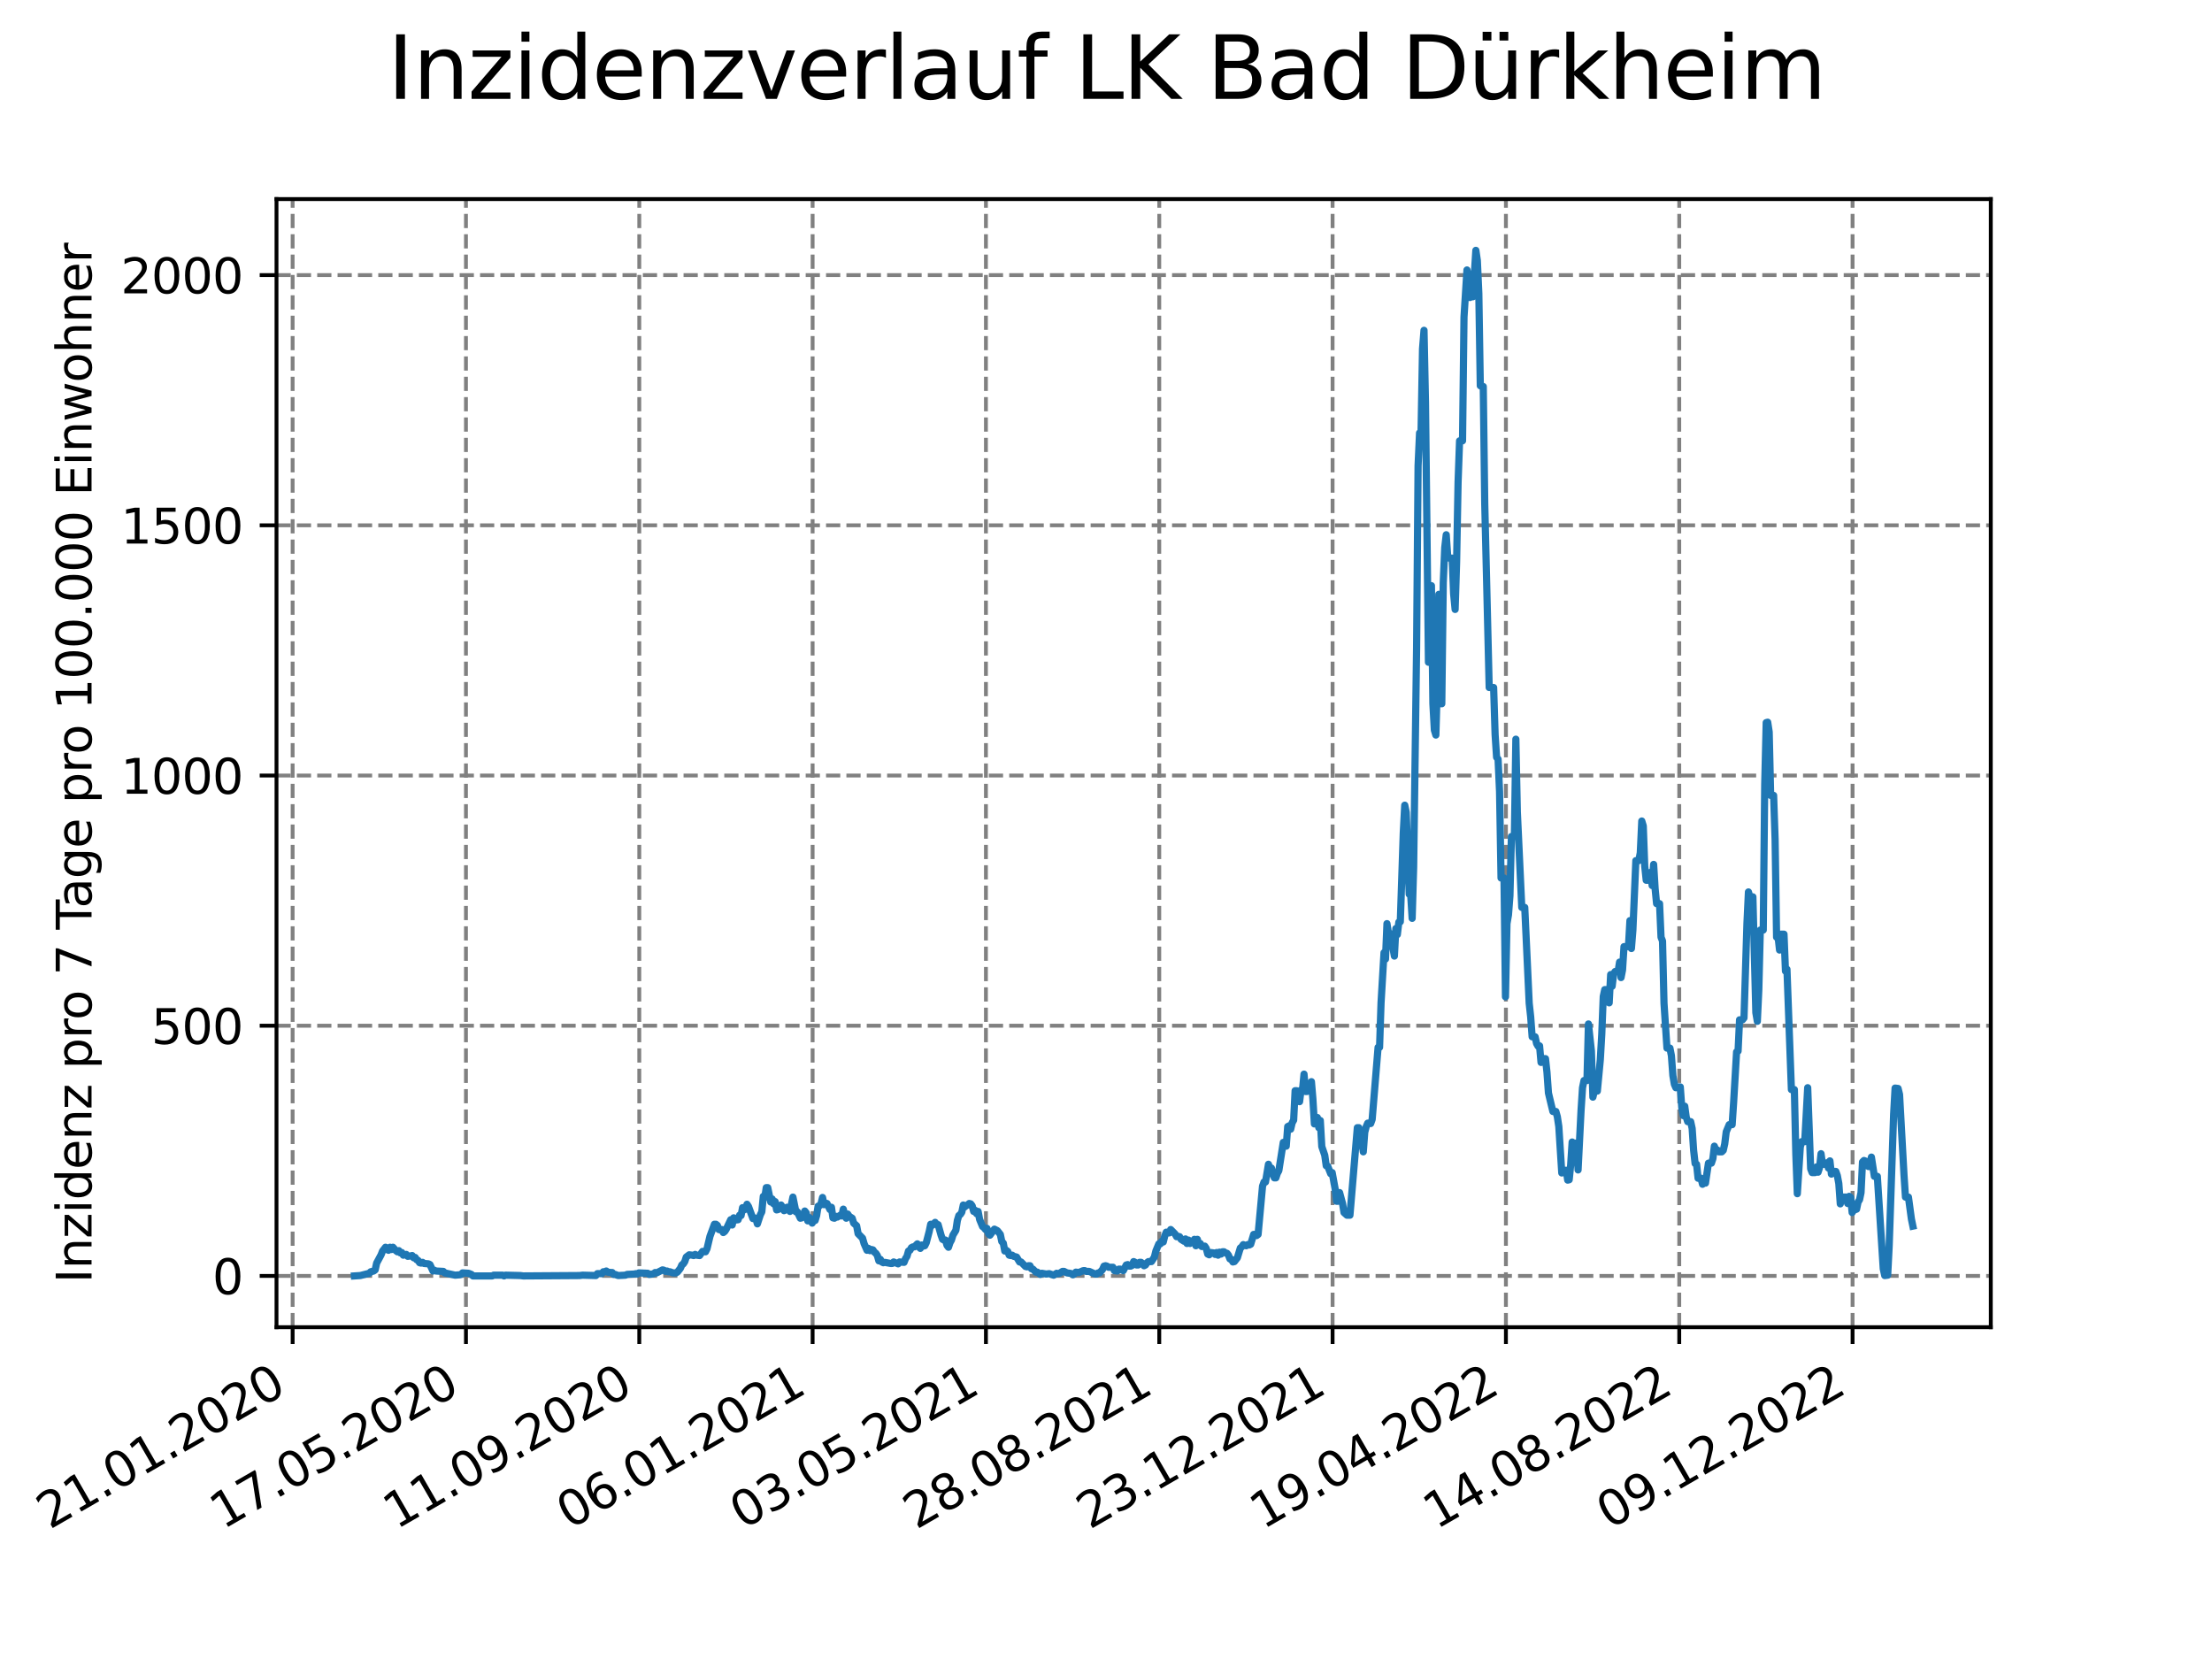 <?xml version="1.0" encoding="utf-8" standalone="no"?>
<!DOCTYPE svg PUBLIC "-//W3C//DTD SVG 1.1//EN"
  "http://www.w3.org/Graphics/SVG/1.1/DTD/svg11.dtd">
<svg xmlns:xlink="http://www.w3.org/1999/xlink" width="460.8pt" height="345.6pt" viewBox="0 0 460.8 345.6" xmlns="http://www.w3.org/2000/svg" version="1.1">
 <defs>
  <style type="text/css">*{stroke-linejoin: round; stroke-linecap: butt}</style>
 </defs>
 <g id="figure_1">
  <g id="patch_1">
   <path d="M 0 345.6 
L 460.8 345.6 
L 460.8 0 
L 0 0 
z
" style="fill: #ffffff"/>
  </g>
  <g id="axes_1">
   <g id="patch_2">
    <path d="M 57.6 276.48 
L 414.72 276.48 
L 414.72 41.472 
L 57.6 41.472 
z
" style="fill: #ffffff"/>
   </g>
   <g id="matplotlib.axis_1">
    <g id="xtick_1">
     <g id="line2d_1">
      <path d="M 60.961 276.48 
L 60.961 41.472 
" clip-path="url(#p38fb8ffd91)" style="fill: none; stroke-dasharray: 2.96,1.28; stroke-dashoffset: 0; stroke: #808080; stroke-width: 0.8"/>
     </g>
     <g id="line2d_2">
      <defs>
       <path id="me1137bc902" d="M 0 0 
L 0 3.5 
" style="stroke: #000000; stroke-width: 0.8"/>
      </defs>
      <g>
       <use xlink:href="#me1137bc902" x="60.961" y="276.48" style="stroke: #000000; stroke-width: 0.8"/>
      </g>
     </g>
     <g id="text_1">
      <!-- 21.01.2020 -->
      <g transform="translate(10.336 318.689) rotate(-30) scale(0.1 -0.1)">
       <defs>
        <path id="DejaVuSans-32" d="M 1228 531 
L 3431 531 
L 3431 0 
L 469 0 
L 469 531 
Q 828 903 1448 1529 
Q 2069 2156 2228 2338 
Q 2531 2678 2651 2914 
Q 2772 3150 2772 3378 
Q 2772 3750 2511 3984 
Q 2250 4219 1831 4219 
Q 1534 4219 1204 4116 
Q 875 4013 500 3803 
L 500 4441 
Q 881 4594 1212 4672 
Q 1544 4750 1819 4750 
Q 2544 4750 2975 4387 
Q 3406 4025 3406 3419 
Q 3406 3131 3298 2873 
Q 3191 2616 2906 2266 
Q 2828 2175 2409 1742 
Q 1991 1309 1228 531 
z
" transform="scale(0.016)"/>
        <path id="DejaVuSans-31" d="M 794 531 
L 1825 531 
L 1825 4091 
L 703 3866 
L 703 4441 
L 1819 4666 
L 2450 4666 
L 2450 531 
L 3481 531 
L 3481 0 
L 794 0 
L 794 531 
z
" transform="scale(0.016)"/>
        <path id="DejaVuSans-2e" d="M 684 794 
L 1344 794 
L 1344 0 
L 684 0 
L 684 794 
z
" transform="scale(0.016)"/>
        <path id="DejaVuSans-30" d="M 2034 4250 
Q 1547 4250 1301 3770 
Q 1056 3291 1056 2328 
Q 1056 1369 1301 889 
Q 1547 409 2034 409 
Q 2525 409 2770 889 
Q 3016 1369 3016 2328 
Q 3016 3291 2770 3770 
Q 2525 4250 2034 4250 
z
M 2034 4750 
Q 2819 4750 3233 4129 
Q 3647 3509 3647 2328 
Q 3647 1150 3233 529 
Q 2819 -91 2034 -91 
Q 1250 -91 836 529 
Q 422 1150 422 2328 
Q 422 3509 836 4129 
Q 1250 4750 2034 4750 
z
" transform="scale(0.016)"/>
       </defs>
       <use xlink:href="#DejaVuSans-32"/>
       <use xlink:href="#DejaVuSans-31" x="63.623"/>
       <use xlink:href="#DejaVuSans-2e" x="127.246"/>
       <use xlink:href="#DejaVuSans-30" x="159.033"/>
       <use xlink:href="#DejaVuSans-31" x="222.656"/>
       <use xlink:href="#DejaVuSans-2e" x="286.279"/>
       <use xlink:href="#DejaVuSans-32" x="318.066"/>
       <use xlink:href="#DejaVuSans-30" x="381.689"/>
       <use xlink:href="#DejaVuSans-32" x="445.312"/>
       <use xlink:href="#DejaVuSans-30" x="508.936"/>
      </g>
     </g>
    </g>
    <g id="xtick_2">
     <g id="line2d_3">
      <path d="M 97.068 276.48 
L 97.068 41.472 
" clip-path="url(#p38fb8ffd91)" style="fill: none; stroke-dasharray: 2.96,1.28; stroke-dashoffset: 0; stroke: #808080; stroke-width: 0.8"/>
     </g>
     <g id="line2d_4">
      <g>
       <use xlink:href="#me1137bc902" x="97.068" y="276.48" style="stroke: #000000; stroke-width: 0.8"/>
      </g>
     </g>
     <g id="text_2">
      <!-- 17.05.2020 -->
      <g transform="translate(46.443 318.689) rotate(-30) scale(0.1 -0.1)">
       <defs>
        <path id="DejaVuSans-37" d="M 525 4666 
L 3525 4666 
L 3525 4397 
L 1831 0 
L 1172 0 
L 2766 4134 
L 525 4134 
L 525 4666 
z
" transform="scale(0.016)"/>
        <path id="DejaVuSans-35" d="M 691 4666 
L 3169 4666 
L 3169 4134 
L 1269 4134 
L 1269 2991 
Q 1406 3038 1543 3061 
Q 1681 3084 1819 3084 
Q 2600 3084 3056 2656 
Q 3513 2228 3513 1497 
Q 3513 744 3044 326 
Q 2575 -91 1722 -91 
Q 1428 -91 1123 -41 
Q 819 9 494 109 
L 494 744 
Q 775 591 1075 516 
Q 1375 441 1709 441 
Q 2250 441 2565 725 
Q 2881 1009 2881 1497 
Q 2881 1984 2565 2268 
Q 2250 2553 1709 2553 
Q 1456 2553 1204 2497 
Q 953 2441 691 2322 
L 691 4666 
z
" transform="scale(0.016)"/>
       </defs>
       <use xlink:href="#DejaVuSans-31"/>
       <use xlink:href="#DejaVuSans-37" x="63.623"/>
       <use xlink:href="#DejaVuSans-2e" x="127.246"/>
       <use xlink:href="#DejaVuSans-30" x="159.033"/>
       <use xlink:href="#DejaVuSans-35" x="222.656"/>
       <use xlink:href="#DejaVuSans-2e" x="286.279"/>
       <use xlink:href="#DejaVuSans-32" x="318.066"/>
       <use xlink:href="#DejaVuSans-30" x="381.689"/>
       <use xlink:href="#DejaVuSans-32" x="445.312"/>
       <use xlink:href="#DejaVuSans-30" x="508.936"/>
      </g>
     </g>
    </g>
    <g id="xtick_3">
     <g id="line2d_5">
      <path d="M 133.175 276.48 
L 133.175 41.472 
" clip-path="url(#p38fb8ffd91)" style="fill: none; stroke-dasharray: 2.96,1.28; stroke-dashoffset: 0; stroke: #808080; stroke-width: 0.8"/>
     </g>
     <g id="line2d_6">
      <g>
       <use xlink:href="#me1137bc902" x="133.175" y="276.48" style="stroke: #000000; stroke-width: 0.8"/>
      </g>
     </g>
     <g id="text_3">
      <!-- 11.09.2020 -->
      <g transform="translate(82.55 318.689) rotate(-30) scale(0.1 -0.1)">
       <defs>
        <path id="DejaVuSans-39" d="M 703 97 
L 703 672 
Q 941 559 1184 500 
Q 1428 441 1663 441 
Q 2288 441 2617 861 
Q 2947 1281 2994 2138 
Q 2813 1869 2534 1725 
Q 2256 1581 1919 1581 
Q 1219 1581 811 2004 
Q 403 2428 403 3163 
Q 403 3881 828 4315 
Q 1253 4750 1959 4750 
Q 2769 4750 3195 4129 
Q 3622 3509 3622 2328 
Q 3622 1225 3098 567 
Q 2575 -91 1691 -91 
Q 1453 -91 1209 -44 
Q 966 3 703 97 
z
M 1959 2075 
Q 2384 2075 2632 2365 
Q 2881 2656 2881 3163 
Q 2881 3666 2632 3958 
Q 2384 4250 1959 4250 
Q 1534 4250 1286 3958 
Q 1038 3666 1038 3163 
Q 1038 2656 1286 2365 
Q 1534 2075 1959 2075 
z
" transform="scale(0.016)"/>
       </defs>
       <use xlink:href="#DejaVuSans-31"/>
       <use xlink:href="#DejaVuSans-31" x="63.623"/>
       <use xlink:href="#DejaVuSans-2e" x="127.246"/>
       <use xlink:href="#DejaVuSans-30" x="159.033"/>
       <use xlink:href="#DejaVuSans-39" x="222.656"/>
       <use xlink:href="#DejaVuSans-2e" x="286.279"/>
       <use xlink:href="#DejaVuSans-32" x="318.066"/>
       <use xlink:href="#DejaVuSans-30" x="381.689"/>
       <use xlink:href="#DejaVuSans-32" x="445.312"/>
       <use xlink:href="#DejaVuSans-30" x="508.936"/>
      </g>
     </g>
    </g>
    <g id="xtick_4">
     <g id="line2d_7">
      <path d="M 169.282 276.48 
L 169.282 41.472 
" clip-path="url(#p38fb8ffd91)" style="fill: none; stroke-dasharray: 2.96,1.28; stroke-dashoffset: 0; stroke: #808080; stroke-width: 0.8"/>
     </g>
     <g id="line2d_8">
      <g>
       <use xlink:href="#me1137bc902" x="169.282" y="276.48" style="stroke: #000000; stroke-width: 0.8"/>
      </g>
     </g>
     <g id="text_4">
      <!-- 06.01.2021 -->
      <g transform="translate(118.657 318.689) rotate(-30) scale(0.1 -0.1)">
       <defs>
        <path id="DejaVuSans-36" d="M 2113 2584 
Q 1688 2584 1439 2293 
Q 1191 2003 1191 1497 
Q 1191 994 1439 701 
Q 1688 409 2113 409 
Q 2538 409 2786 701 
Q 3034 994 3034 1497 
Q 3034 2003 2786 2293 
Q 2538 2584 2113 2584 
z
M 3366 4563 
L 3366 3988 
Q 3128 4100 2886 4159 
Q 2644 4219 2406 4219 
Q 1781 4219 1451 3797 
Q 1122 3375 1075 2522 
Q 1259 2794 1537 2939 
Q 1816 3084 2150 3084 
Q 2853 3084 3261 2657 
Q 3669 2231 3669 1497 
Q 3669 778 3244 343 
Q 2819 -91 2113 -91 
Q 1303 -91 875 529 
Q 447 1150 447 2328 
Q 447 3434 972 4092 
Q 1497 4750 2381 4750 
Q 2619 4750 2861 4703 
Q 3103 4656 3366 4563 
z
" transform="scale(0.016)"/>
       </defs>
       <use xlink:href="#DejaVuSans-30"/>
       <use xlink:href="#DejaVuSans-36" x="63.623"/>
       <use xlink:href="#DejaVuSans-2e" x="127.246"/>
       <use xlink:href="#DejaVuSans-30" x="159.033"/>
       <use xlink:href="#DejaVuSans-31" x="222.656"/>
       <use xlink:href="#DejaVuSans-2e" x="286.279"/>
       <use xlink:href="#DejaVuSans-32" x="318.066"/>
       <use xlink:href="#DejaVuSans-30" x="381.689"/>
       <use xlink:href="#DejaVuSans-32" x="445.312"/>
       <use xlink:href="#DejaVuSans-31" x="508.936"/>
      </g>
     </g>
    </g>
    <g id="xtick_5">
     <g id="line2d_9">
      <path d="M 205.389 276.48 
L 205.389 41.472 
" clip-path="url(#p38fb8ffd91)" style="fill: none; stroke-dasharray: 2.96,1.28; stroke-dashoffset: 0; stroke: #808080; stroke-width: 0.8"/>
     </g>
     <g id="line2d_10">
      <g>
       <use xlink:href="#me1137bc902" x="205.389" y="276.48" style="stroke: #000000; stroke-width: 0.8"/>
      </g>
     </g>
     <g id="text_5">
      <!-- 03.05.2021 -->
      <g transform="translate(154.764 318.689) rotate(-30) scale(0.1 -0.1)">
       <defs>
        <path id="DejaVuSans-33" d="M 2597 2516 
Q 3050 2419 3304 2112 
Q 3559 1806 3559 1356 
Q 3559 666 3084 287 
Q 2609 -91 1734 -91 
Q 1441 -91 1130 -33 
Q 819 25 488 141 
L 488 750 
Q 750 597 1062 519 
Q 1375 441 1716 441 
Q 2309 441 2620 675 
Q 2931 909 2931 1356 
Q 2931 1769 2642 2001 
Q 2353 2234 1838 2234 
L 1294 2234 
L 1294 2753 
L 1863 2753 
Q 2328 2753 2575 2939 
Q 2822 3125 2822 3475 
Q 2822 3834 2567 4026 
Q 2313 4219 1838 4219 
Q 1578 4219 1281 4162 
Q 984 4106 628 3988 
L 628 4550 
Q 988 4650 1302 4700 
Q 1616 4750 1894 4750 
Q 2613 4750 3031 4423 
Q 3450 4097 3450 3541 
Q 3450 3153 3228 2886 
Q 3006 2619 2597 2516 
z
" transform="scale(0.016)"/>
       </defs>
       <use xlink:href="#DejaVuSans-30"/>
       <use xlink:href="#DejaVuSans-33" x="63.623"/>
       <use xlink:href="#DejaVuSans-2e" x="127.246"/>
       <use xlink:href="#DejaVuSans-30" x="159.033"/>
       <use xlink:href="#DejaVuSans-35" x="222.656"/>
       <use xlink:href="#DejaVuSans-2e" x="286.279"/>
       <use xlink:href="#DejaVuSans-32" x="318.066"/>
       <use xlink:href="#DejaVuSans-30" x="381.689"/>
       <use xlink:href="#DejaVuSans-32" x="445.312"/>
       <use xlink:href="#DejaVuSans-31" x="508.936"/>
      </g>
     </g>
    </g>
    <g id="xtick_6">
     <g id="line2d_11">
      <path d="M 241.496 276.48 
L 241.496 41.472 
" clip-path="url(#p38fb8ffd91)" style="fill: none; stroke-dasharray: 2.96,1.28; stroke-dashoffset: 0; stroke: #808080; stroke-width: 0.8"/>
     </g>
     <g id="line2d_12">
      <g>
       <use xlink:href="#me1137bc902" x="241.496" y="276.48" style="stroke: #000000; stroke-width: 0.8"/>
      </g>
     </g>
     <g id="text_6">
      <!-- 28.08.2021 -->
      <g transform="translate(190.871 318.689) rotate(-30) scale(0.1 -0.1)">
       <defs>
        <path id="DejaVuSans-38" d="M 2034 2216 
Q 1584 2216 1326 1975 
Q 1069 1734 1069 1313 
Q 1069 891 1326 650 
Q 1584 409 2034 409 
Q 2484 409 2743 651 
Q 3003 894 3003 1313 
Q 3003 1734 2745 1975 
Q 2488 2216 2034 2216 
z
M 1403 2484 
Q 997 2584 770 2862 
Q 544 3141 544 3541 
Q 544 4100 942 4425 
Q 1341 4750 2034 4750 
Q 2731 4750 3128 4425 
Q 3525 4100 3525 3541 
Q 3525 3141 3298 2862 
Q 3072 2584 2669 2484 
Q 3125 2378 3379 2068 
Q 3634 1759 3634 1313 
Q 3634 634 3220 271 
Q 2806 -91 2034 -91 
Q 1263 -91 848 271 
Q 434 634 434 1313 
Q 434 1759 690 2068 
Q 947 2378 1403 2484 
z
M 1172 3481 
Q 1172 3119 1398 2916 
Q 1625 2713 2034 2713 
Q 2441 2713 2670 2916 
Q 2900 3119 2900 3481 
Q 2900 3844 2670 4047 
Q 2441 4250 2034 4250 
Q 1625 4250 1398 4047 
Q 1172 3844 1172 3481 
z
" transform="scale(0.016)"/>
       </defs>
       <use xlink:href="#DejaVuSans-32"/>
       <use xlink:href="#DejaVuSans-38" x="63.623"/>
       <use xlink:href="#DejaVuSans-2e" x="127.246"/>
       <use xlink:href="#DejaVuSans-30" x="159.033"/>
       <use xlink:href="#DejaVuSans-38" x="222.656"/>
       <use xlink:href="#DejaVuSans-2e" x="286.279"/>
       <use xlink:href="#DejaVuSans-32" x="318.066"/>
       <use xlink:href="#DejaVuSans-30" x="381.689"/>
       <use xlink:href="#DejaVuSans-32" x="445.312"/>
       <use xlink:href="#DejaVuSans-31" x="508.936"/>
      </g>
     </g>
    </g>
    <g id="xtick_7">
     <g id="line2d_13">
      <path d="M 277.603 276.48 
L 277.603 41.472 
" clip-path="url(#p38fb8ffd91)" style="fill: none; stroke-dasharray: 2.96,1.28; stroke-dashoffset: 0; stroke: #808080; stroke-width: 0.8"/>
     </g>
     <g id="line2d_14">
      <g>
       <use xlink:href="#me1137bc902" x="277.603" y="276.48" style="stroke: #000000; stroke-width: 0.8"/>
      </g>
     </g>
     <g id="text_7">
      <!-- 23.12.2021 -->
      <g transform="translate(226.978 318.689) rotate(-30) scale(0.1 -0.1)">
       <use xlink:href="#DejaVuSans-32"/>
       <use xlink:href="#DejaVuSans-33" x="63.623"/>
       <use xlink:href="#DejaVuSans-2e" x="127.246"/>
       <use xlink:href="#DejaVuSans-31" x="159.033"/>
       <use xlink:href="#DejaVuSans-32" x="222.656"/>
       <use xlink:href="#DejaVuSans-2e" x="286.279"/>
       <use xlink:href="#DejaVuSans-32" x="318.066"/>
       <use xlink:href="#DejaVuSans-30" x="381.689"/>
       <use xlink:href="#DejaVuSans-32" x="445.312"/>
       <use xlink:href="#DejaVuSans-31" x="508.936"/>
      </g>
     </g>
    </g>
    <g id="xtick_8">
     <g id="line2d_15">
      <path d="M 313.71 276.48 
L 313.71 41.472 
" clip-path="url(#p38fb8ffd91)" style="fill: none; stroke-dasharray: 2.96,1.28; stroke-dashoffset: 0; stroke: #808080; stroke-width: 0.8"/>
     </g>
     <g id="line2d_16">
      <g>
       <use xlink:href="#me1137bc902" x="313.71" y="276.48" style="stroke: #000000; stroke-width: 0.8"/>
      </g>
     </g>
     <g id="text_8">
      <!-- 19.04.2022 -->
      <g transform="translate(263.085 318.689) rotate(-30) scale(0.1 -0.1)">
       <defs>
        <path id="DejaVuSans-34" d="M 2419 4116 
L 825 1625 
L 2419 1625 
L 2419 4116 
z
M 2253 4666 
L 3047 4666 
L 3047 1625 
L 3713 1625 
L 3713 1100 
L 3047 1100 
L 3047 0 
L 2419 0 
L 2419 1100 
L 313 1100 
L 313 1709 
L 2253 4666 
z
" transform="scale(0.016)"/>
       </defs>
       <use xlink:href="#DejaVuSans-31"/>
       <use xlink:href="#DejaVuSans-39" x="63.623"/>
       <use xlink:href="#DejaVuSans-2e" x="127.246"/>
       <use xlink:href="#DejaVuSans-30" x="159.033"/>
       <use xlink:href="#DejaVuSans-34" x="222.656"/>
       <use xlink:href="#DejaVuSans-2e" x="286.279"/>
       <use xlink:href="#DejaVuSans-32" x="318.066"/>
       <use xlink:href="#DejaVuSans-30" x="381.689"/>
       <use xlink:href="#DejaVuSans-32" x="445.312"/>
       <use xlink:href="#DejaVuSans-32" x="508.936"/>
      </g>
     </g>
    </g>
    <g id="xtick_9">
     <g id="line2d_17">
      <path d="M 349.817 276.48 
L 349.817 41.472 
" clip-path="url(#p38fb8ffd91)" style="fill: none; stroke-dasharray: 2.96,1.28; stroke-dashoffset: 0; stroke: #808080; stroke-width: 0.8"/>
     </g>
     <g id="line2d_18">
      <g>
       <use xlink:href="#me1137bc902" x="349.817" y="276.48" style="stroke: #000000; stroke-width: 0.8"/>
      </g>
     </g>
     <g id="text_9">
      <!-- 14.08.2022 -->
      <g transform="translate(299.192 318.689) rotate(-30) scale(0.1 -0.1)">
       <use xlink:href="#DejaVuSans-31"/>
       <use xlink:href="#DejaVuSans-34" x="63.623"/>
       <use xlink:href="#DejaVuSans-2e" x="127.246"/>
       <use xlink:href="#DejaVuSans-30" x="159.033"/>
       <use xlink:href="#DejaVuSans-38" x="222.656"/>
       <use xlink:href="#DejaVuSans-2e" x="286.279"/>
       <use xlink:href="#DejaVuSans-32" x="318.066"/>
       <use xlink:href="#DejaVuSans-30" x="381.689"/>
       <use xlink:href="#DejaVuSans-32" x="445.312"/>
       <use xlink:href="#DejaVuSans-32" x="508.936"/>
      </g>
     </g>
    </g>
    <g id="xtick_10">
     <g id="line2d_19">
      <path d="M 385.924 276.48 
L 385.924 41.472 
" clip-path="url(#p38fb8ffd91)" style="fill: none; stroke-dasharray: 2.96,1.28; stroke-dashoffset: 0; stroke: #808080; stroke-width: 0.8"/>
     </g>
     <g id="line2d_20">
      <g>
       <use xlink:href="#me1137bc902" x="385.924" y="276.48" style="stroke: #000000; stroke-width: 0.8"/>
      </g>
     </g>
     <g id="text_10">
      <!-- 09.12.2022 -->
      <g transform="translate(335.299 318.689) rotate(-30) scale(0.1 -0.1)">
       <use xlink:href="#DejaVuSans-30"/>
       <use xlink:href="#DejaVuSans-39" x="63.623"/>
       <use xlink:href="#DejaVuSans-2e" x="127.246"/>
       <use xlink:href="#DejaVuSans-31" x="159.033"/>
       <use xlink:href="#DejaVuSans-32" x="222.656"/>
       <use xlink:href="#DejaVuSans-2e" x="286.279"/>
       <use xlink:href="#DejaVuSans-32" x="318.066"/>
       <use xlink:href="#DejaVuSans-30" x="381.689"/>
       <use xlink:href="#DejaVuSans-32" x="445.312"/>
       <use xlink:href="#DejaVuSans-32" x="508.936"/>
      </g>
     </g>
    </g>
   </g>
   <g id="matplotlib.axis_2">
    <g id="ytick_1">
     <g id="line2d_21">
      <path d="M 57.6 265.798 
L 414.72 265.798 
" clip-path="url(#p38fb8ffd91)" style="fill: none; stroke-dasharray: 2.96,1.28; stroke-dashoffset: 0; stroke: #808080; stroke-width: 0.8"/>
     </g>
     <g id="line2d_22">
      <defs>
       <path id="mddcf0aa8e4" d="M 0 0 
L -3.5 0 
" style="stroke: #000000; stroke-width: 0.8"/>
      </defs>
      <g>
       <use xlink:href="#mddcf0aa8e4" x="57.6" y="265.798" style="stroke: #000000; stroke-width: 0.8"/>
      </g>
     </g>
     <g id="text_11">
      <!-- 0 -->
      <g transform="translate(44.237 269.597) scale(0.1 -0.1)">
       <use xlink:href="#DejaVuSans-30"/>
      </g>
     </g>
    </g>
    <g id="ytick_2">
     <g id="line2d_23">
      <path d="M 57.6 213.675 
L 414.72 213.675 
" clip-path="url(#p38fb8ffd91)" style="fill: none; stroke-dasharray: 2.96,1.28; stroke-dashoffset: 0; stroke: #808080; stroke-width: 0.8"/>
     </g>
     <g id="line2d_24">
      <g>
       <use xlink:href="#mddcf0aa8e4" x="57.6" y="213.675" style="stroke: #000000; stroke-width: 0.8"/>
      </g>
     </g>
     <g id="text_12">
      <!-- 500 -->
      <g transform="translate(31.512 217.474) scale(0.1 -0.1)">
       <use xlink:href="#DejaVuSans-35"/>
       <use xlink:href="#DejaVuSans-30" x="63.623"/>
       <use xlink:href="#DejaVuSans-30" x="127.246"/>
      </g>
     </g>
    </g>
    <g id="ytick_3">
     <g id="line2d_25">
      <path d="M 57.6 161.552 
L 414.72 161.552 
" clip-path="url(#p38fb8ffd91)" style="fill: none; stroke-dasharray: 2.96,1.28; stroke-dashoffset: 0; stroke: #808080; stroke-width: 0.8"/>
     </g>
     <g id="line2d_26">
      <g>
       <use xlink:href="#mddcf0aa8e4" x="57.6" y="161.552" style="stroke: #000000; stroke-width: 0.8"/>
      </g>
     </g>
     <g id="text_13">
      <!-- 1000 -->
      <g transform="translate(25.15 165.352) scale(0.1 -0.1)">
       <use xlink:href="#DejaVuSans-31"/>
       <use xlink:href="#DejaVuSans-30" x="63.623"/>
       <use xlink:href="#DejaVuSans-30" x="127.246"/>
       <use xlink:href="#DejaVuSans-30" x="190.869"/>
      </g>
     </g>
    </g>
    <g id="ytick_4">
     <g id="line2d_27">
      <path d="M 57.6 109.43 
L 414.72 109.43 
" clip-path="url(#p38fb8ffd91)" style="fill: none; stroke-dasharray: 2.96,1.28; stroke-dashoffset: 0; stroke: #808080; stroke-width: 0.8"/>
     </g>
     <g id="line2d_28">
      <g>
       <use xlink:href="#mddcf0aa8e4" x="57.6" y="109.43" style="stroke: #000000; stroke-width: 0.8"/>
      </g>
     </g>
     <g id="text_14">
      <!-- 1500 -->
      <g transform="translate(25.15 113.229) scale(0.1 -0.1)">
       <use xlink:href="#DejaVuSans-31"/>
       <use xlink:href="#DejaVuSans-35" x="63.623"/>
       <use xlink:href="#DejaVuSans-30" x="127.246"/>
       <use xlink:href="#DejaVuSans-30" x="190.869"/>
      </g>
     </g>
    </g>
    <g id="ytick_5">
     <g id="line2d_29">
      <path d="M 57.6 57.307 
L 414.72 57.307 
" clip-path="url(#p38fb8ffd91)" style="fill: none; stroke-dasharray: 2.96,1.28; stroke-dashoffset: 0; stroke: #808080; stroke-width: 0.8"/>
     </g>
     <g id="line2d_30">
      <g>
       <use xlink:href="#mddcf0aa8e4" x="57.6" y="57.307" style="stroke: #000000; stroke-width: 0.8"/>
      </g>
     </g>
     <g id="text_15">
      <!-- 2000 -->
      <g transform="translate(25.15 61.106) scale(0.1 -0.1)">
       <use xlink:href="#DejaVuSans-32"/>
       <use xlink:href="#DejaVuSans-30" x="63.623"/>
       <use xlink:href="#DejaVuSans-30" x="127.246"/>
       <use xlink:href="#DejaVuSans-30" x="190.869"/>
      </g>
     </g>
    </g>
    <g id="text_16">
     <!-- Inzidenz pro 7 Tage pro 100.000 Einwohner -->
     <g transform="translate(19.07 267.301) rotate(-90) scale(0.1 -0.1)">
      <defs>
       <path id="DejaVuSans-49" d="M 628 4666 
L 1259 4666 
L 1259 0 
L 628 0 
L 628 4666 
z
" transform="scale(0.016)"/>
       <path id="DejaVuSans-6e" d="M 3513 2113 
L 3513 0 
L 2938 0 
L 2938 2094 
Q 2938 2591 2744 2837 
Q 2550 3084 2163 3084 
Q 1697 3084 1428 2787 
Q 1159 2491 1159 1978 
L 1159 0 
L 581 0 
L 581 3500 
L 1159 3500 
L 1159 2956 
Q 1366 3272 1645 3428 
Q 1925 3584 2291 3584 
Q 2894 3584 3203 3211 
Q 3513 2838 3513 2113 
z
" transform="scale(0.016)"/>
       <path id="DejaVuSans-7a" d="M 353 3500 
L 3084 3500 
L 3084 2975 
L 922 459 
L 3084 459 
L 3084 0 
L 275 0 
L 275 525 
L 2438 3041 
L 353 3041 
L 353 3500 
z
" transform="scale(0.016)"/>
       <path id="DejaVuSans-69" d="M 603 3500 
L 1178 3500 
L 1178 0 
L 603 0 
L 603 3500 
z
M 603 4863 
L 1178 4863 
L 1178 4134 
L 603 4134 
L 603 4863 
z
" transform="scale(0.016)"/>
       <path id="DejaVuSans-64" d="M 2906 2969 
L 2906 4863 
L 3481 4863 
L 3481 0 
L 2906 0 
L 2906 525 
Q 2725 213 2448 61 
Q 2172 -91 1784 -91 
Q 1150 -91 751 415 
Q 353 922 353 1747 
Q 353 2572 751 3078 
Q 1150 3584 1784 3584 
Q 2172 3584 2448 3432 
Q 2725 3281 2906 2969 
z
M 947 1747 
Q 947 1113 1208 752 
Q 1469 391 1925 391 
Q 2381 391 2643 752 
Q 2906 1113 2906 1747 
Q 2906 2381 2643 2742 
Q 2381 3103 1925 3103 
Q 1469 3103 1208 2742 
Q 947 2381 947 1747 
z
" transform="scale(0.016)"/>
       <path id="DejaVuSans-65" d="M 3597 1894 
L 3597 1613 
L 953 1613 
Q 991 1019 1311 708 
Q 1631 397 2203 397 
Q 2534 397 2845 478 
Q 3156 559 3463 722 
L 3463 178 
Q 3153 47 2828 -22 
Q 2503 -91 2169 -91 
Q 1331 -91 842 396 
Q 353 884 353 1716 
Q 353 2575 817 3079 
Q 1281 3584 2069 3584 
Q 2775 3584 3186 3129 
Q 3597 2675 3597 1894 
z
M 3022 2063 
Q 3016 2534 2758 2815 
Q 2500 3097 2075 3097 
Q 1594 3097 1305 2825 
Q 1016 2553 972 2059 
L 3022 2063 
z
" transform="scale(0.016)"/>
       <path id="DejaVuSans-20" transform="scale(0.016)"/>
       <path id="DejaVuSans-70" d="M 1159 525 
L 1159 -1331 
L 581 -1331 
L 581 3500 
L 1159 3500 
L 1159 2969 
Q 1341 3281 1617 3432 
Q 1894 3584 2278 3584 
Q 2916 3584 3314 3078 
Q 3713 2572 3713 1747 
Q 3713 922 3314 415 
Q 2916 -91 2278 -91 
Q 1894 -91 1617 61 
Q 1341 213 1159 525 
z
M 3116 1747 
Q 3116 2381 2855 2742 
Q 2594 3103 2138 3103 
Q 1681 3103 1420 2742 
Q 1159 2381 1159 1747 
Q 1159 1113 1420 752 
Q 1681 391 2138 391 
Q 2594 391 2855 752 
Q 3116 1113 3116 1747 
z
" transform="scale(0.016)"/>
       <path id="DejaVuSans-72" d="M 2631 2963 
Q 2534 3019 2420 3045 
Q 2306 3072 2169 3072 
Q 1681 3072 1420 2755 
Q 1159 2438 1159 1844 
L 1159 0 
L 581 0 
L 581 3500 
L 1159 3500 
L 1159 2956 
Q 1341 3275 1631 3429 
Q 1922 3584 2338 3584 
Q 2397 3584 2469 3576 
Q 2541 3569 2628 3553 
L 2631 2963 
z
" transform="scale(0.016)"/>
       <path id="DejaVuSans-6f" d="M 1959 3097 
Q 1497 3097 1228 2736 
Q 959 2375 959 1747 
Q 959 1119 1226 758 
Q 1494 397 1959 397 
Q 2419 397 2687 759 
Q 2956 1122 2956 1747 
Q 2956 2369 2687 2733 
Q 2419 3097 1959 3097 
z
M 1959 3584 
Q 2709 3584 3137 3096 
Q 3566 2609 3566 1747 
Q 3566 888 3137 398 
Q 2709 -91 1959 -91 
Q 1206 -91 779 398 
Q 353 888 353 1747 
Q 353 2609 779 3096 
Q 1206 3584 1959 3584 
z
" transform="scale(0.016)"/>
       <path id="DejaVuSans-54" d="M -19 4666 
L 3928 4666 
L 3928 4134 
L 2272 4134 
L 2272 0 
L 1638 0 
L 1638 4134 
L -19 4134 
L -19 4666 
z
" transform="scale(0.016)"/>
       <path id="DejaVuSans-61" d="M 2194 1759 
Q 1497 1759 1228 1600 
Q 959 1441 959 1056 
Q 959 750 1161 570 
Q 1363 391 1709 391 
Q 2188 391 2477 730 
Q 2766 1069 2766 1631 
L 2766 1759 
L 2194 1759 
z
M 3341 1997 
L 3341 0 
L 2766 0 
L 2766 531 
Q 2569 213 2275 61 
Q 1981 -91 1556 -91 
Q 1019 -91 701 211 
Q 384 513 384 1019 
Q 384 1609 779 1909 
Q 1175 2209 1959 2209 
L 2766 2209 
L 2766 2266 
Q 2766 2663 2505 2880 
Q 2244 3097 1772 3097 
Q 1472 3097 1187 3025 
Q 903 2953 641 2809 
L 641 3341 
Q 956 3463 1253 3523 
Q 1550 3584 1831 3584 
Q 2591 3584 2966 3190 
Q 3341 2797 3341 1997 
z
" transform="scale(0.016)"/>
       <path id="DejaVuSans-67" d="M 2906 1791 
Q 2906 2416 2648 2759 
Q 2391 3103 1925 3103 
Q 1463 3103 1205 2759 
Q 947 2416 947 1791 
Q 947 1169 1205 825 
Q 1463 481 1925 481 
Q 2391 481 2648 825 
Q 2906 1169 2906 1791 
z
M 3481 434 
Q 3481 -459 3084 -895 
Q 2688 -1331 1869 -1331 
Q 1566 -1331 1297 -1286 
Q 1028 -1241 775 -1147 
L 775 -588 
Q 1028 -725 1275 -790 
Q 1522 -856 1778 -856 
Q 2344 -856 2625 -561 
Q 2906 -266 2906 331 
L 2906 616 
Q 2728 306 2450 153 
Q 2172 0 1784 0 
Q 1141 0 747 490 
Q 353 981 353 1791 
Q 353 2603 747 3093 
Q 1141 3584 1784 3584 
Q 2172 3584 2450 3431 
Q 2728 3278 2906 2969 
L 2906 3500 
L 3481 3500 
L 3481 434 
z
" transform="scale(0.016)"/>
       <path id="DejaVuSans-45" d="M 628 4666 
L 3578 4666 
L 3578 4134 
L 1259 4134 
L 1259 2753 
L 3481 2753 
L 3481 2222 
L 1259 2222 
L 1259 531 
L 3634 531 
L 3634 0 
L 628 0 
L 628 4666 
z
" transform="scale(0.016)"/>
       <path id="DejaVuSans-77" d="M 269 3500 
L 844 3500 
L 1563 769 
L 2278 3500 
L 2956 3500 
L 3675 769 
L 4391 3500 
L 4966 3500 
L 4050 0 
L 3372 0 
L 2619 2869 
L 1863 0 
L 1184 0 
L 269 3500 
z
" transform="scale(0.016)"/>
       <path id="DejaVuSans-68" d="M 3513 2113 
L 3513 0 
L 2938 0 
L 2938 2094 
Q 2938 2591 2744 2837 
Q 2550 3084 2163 3084 
Q 1697 3084 1428 2787 
Q 1159 2491 1159 1978 
L 1159 0 
L 581 0 
L 581 4863 
L 1159 4863 
L 1159 2956 
Q 1366 3272 1645 3428 
Q 1925 3584 2291 3584 
Q 2894 3584 3203 3211 
Q 3513 2838 3513 2113 
z
" transform="scale(0.016)"/>
      </defs>
      <use xlink:href="#DejaVuSans-49"/>
      <use xlink:href="#DejaVuSans-6e" x="29.492"/>
      <use xlink:href="#DejaVuSans-7a" x="92.871"/>
      <use xlink:href="#DejaVuSans-69" x="145.361"/>
      <use xlink:href="#DejaVuSans-64" x="173.145"/>
      <use xlink:href="#DejaVuSans-65" x="236.621"/>
      <use xlink:href="#DejaVuSans-6e" x="298.145"/>
      <use xlink:href="#DejaVuSans-7a" x="361.523"/>
      <use xlink:href="#DejaVuSans-20" x="414.014"/>
      <use xlink:href="#DejaVuSans-70" x="445.801"/>
      <use xlink:href="#DejaVuSans-72" x="509.277"/>
      <use xlink:href="#DejaVuSans-6f" x="548.141"/>
      <use xlink:href="#DejaVuSans-20" x="609.322"/>
      <use xlink:href="#DejaVuSans-37" x="641.109"/>
      <use xlink:href="#DejaVuSans-20" x="704.732"/>
      <use xlink:href="#DejaVuSans-54" x="736.52"/>
      <use xlink:href="#DejaVuSans-61" x="781.104"/>
      <use xlink:href="#DejaVuSans-67" x="842.383"/>
      <use xlink:href="#DejaVuSans-65" x="905.859"/>
      <use xlink:href="#DejaVuSans-20" x="967.383"/>
      <use xlink:href="#DejaVuSans-70" x="999.17"/>
      <use xlink:href="#DejaVuSans-72" x="1062.646"/>
      <use xlink:href="#DejaVuSans-6f" x="1101.51"/>
      <use xlink:href="#DejaVuSans-20" x="1162.691"/>
      <use xlink:href="#DejaVuSans-31" x="1194.479"/>
      <use xlink:href="#DejaVuSans-30" x="1258.102"/>
      <use xlink:href="#DejaVuSans-30" x="1321.725"/>
      <use xlink:href="#DejaVuSans-2e" x="1385.348"/>
      <use xlink:href="#DejaVuSans-30" x="1417.135"/>
      <use xlink:href="#DejaVuSans-30" x="1480.758"/>
      <use xlink:href="#DejaVuSans-30" x="1544.381"/>
      <use xlink:href="#DejaVuSans-20" x="1608.004"/>
      <use xlink:href="#DejaVuSans-45" x="1639.791"/>
      <use xlink:href="#DejaVuSans-69" x="1702.975"/>
      <use xlink:href="#DejaVuSans-6e" x="1730.758"/>
      <use xlink:href="#DejaVuSans-77" x="1794.137"/>
      <use xlink:href="#DejaVuSans-6f" x="1875.924"/>
      <use xlink:href="#DejaVuSans-68" x="1937.105"/>
      <use xlink:href="#DejaVuSans-6e" x="2000.484"/>
      <use xlink:href="#DejaVuSans-65" x="2063.863"/>
      <use xlink:href="#DejaVuSans-72" x="2125.387"/>
     </g>
    </g>
   </g>
   <g id="line2d_31">
    <path d="M 73.833 265.798 
L 75.067 265.719 
L 76.919 265.248 
L 77.227 264.933 
L 77.845 264.776 
L 78.153 264.541 
L 78.462 263.126 
L 79.388 261.398 
L 79.696 260.612 
L 80.313 259.826 
L 80.622 260.298 
L 80.931 260.455 
L 81.239 259.826 
L 81.548 260.298 
L 81.857 259.826 
L 82.474 260.533 
L 82.782 260.769 
L 83.091 260.533 
L 83.4 261.005 
L 83.708 260.926 
L 84.017 261.476 
L 84.634 261.319 
L 84.943 261.712 
L 85.56 261.633 
L 85.868 261.555 
L 86.177 262.026 
L 86.486 261.948 
L 86.794 262.419 
L 87.103 262.576 
L 87.411 263.048 
L 87.72 263.126 
L 88.029 262.969 
L 88.337 263.205 
L 89.263 263.283 
L 89.572 263.441 
L 90.189 264.776 
L 90.498 264.619 
L 90.806 264.776 
L 92.349 264.855 
L 92.658 265.169 
L 94.818 265.641 
L 95.744 265.562 
L 96.052 265.484 
L 96.361 265.169 
L 97.595 265.248 
L 98.213 265.484 
L 98.521 265.798 
L 102.533 265.798 
L 102.842 265.641 
L 104.693 265.641 
L 105.002 265.798 
L 105.311 265.641 
L 108.397 265.719 
L 109.014 265.798 
L 120.741 265.719 
L 121.358 265.641 
L 124.136 265.719 
L 124.444 265.326 
L 125.37 265.326 
L 125.679 264.933 
L 125.987 264.933 
L 126.296 264.776 
L 126.605 265.012 
L 127.222 265.091 
L 127.53 265.091 
L 127.839 265.484 
L 128.148 265.484 
L 128.765 265.719 
L 130.308 265.641 
L 130.616 265.484 
L 132.159 265.405 
L 132.468 265.326 
L 132.777 265.405 
L 133.085 265.169 
L 134.937 265.248 
L 135.246 265.484 
L 135.863 265.405 
L 136.171 265.326 
L 136.48 265.091 
L 136.789 265.169 
L 138.023 264.541 
L 138.332 264.619 
L 138.64 264.855 
L 138.949 264.776 
L 139.257 264.933 
L 139.566 264.933 
L 140.183 265.169 
L 140.8 265.169 
L 141.109 265.012 
L 141.726 264.226 
L 142.035 263.519 
L 142.343 263.283 
L 142.652 262.812 
L 142.961 261.869 
L 143.578 261.398 
L 144.195 261.476 
L 144.504 261.555 
L 144.812 261.319 
L 145.121 261.476 
L 145.738 261.555 
L 146.355 260.69 
L 146.973 260.769 
L 147.281 260.14 
L 147.898 257.548 
L 148.824 255.033 
L 149.133 255.033 
L 149.441 255.269 
L 149.75 256.133 
L 150.059 256.212 
L 150.367 256.133 
L 150.676 256.762 
L 150.984 256.526 
L 151.293 256.055 
L 152.219 254.09 
L 152.528 255.19 
L 152.836 253.697 
L 153.145 254.169 
L 153.762 254.09 
L 154.071 253.147 
L 154.379 253.226 
L 154.688 251.576 
L 154.996 252.047 
L 155.305 251.89 
L 155.614 250.869 
L 155.922 251.34 
L 156.848 253.855 
L 157.157 253.697 
L 157.465 253.855 
L 157.774 254.955 
L 158.391 253.069 
L 158.7 252.44 
L 159.008 249.219 
L 159.317 249.454 
L 159.625 247.411 
L 159.934 247.411 
L 160.551 250.397 
L 160.86 249.769 
L 161.169 250.79 
L 161.477 250.319 
L 161.786 252.047 
L 162.094 251.969 
L 162.712 251.026 
L 163.02 251.497 
L 163.329 252.204 
L 163.637 252.047 
L 163.946 251.497 
L 164.255 251.654 
L 164.563 252.362 
L 165.18 249.376 
L 165.798 252.44 
L 166.106 252.44 
L 166.723 253.776 
L 167.032 253.697 
L 167.341 253.147 
L 167.649 252.283 
L 167.958 252.676 
L 168.266 254.326 
L 168.575 253.619 
L 168.884 253.933 
L 169.192 254.797 
L 169.501 254.247 
L 169.809 254.247 
L 170.118 253.226 
L 170.427 251.262 
L 170.735 251.183 
L 171.044 250.712 
L 171.353 249.454 
L 171.661 250.947 
L 171.97 250.633 
L 172.278 250.712 
L 172.896 251.969 
L 173.204 251.497 
L 173.513 253.697 
L 173.821 253.776 
L 174.13 253.383 
L 174.439 253.54 
L 175.056 253.147 
L 175.364 253.304 
L 175.673 251.89 
L 175.982 253.147 
L 176.29 253.776 
L 176.599 252.912 
L 176.907 253.383 
L 177.525 253.776 
L 177.833 254.797 
L 178.45 255.347 
L 178.759 256.997 
L 179.376 257.626 
L 179.685 257.94 
L 179.994 259.04 
L 180.611 260.455 
L 180.919 260.062 
L 181.228 260.533 
L 181.537 260.298 
L 181.845 260.376 
L 182.154 260.848 
L 182.462 261.083 
L 182.771 261.555 
L 183.08 262.655 
L 183.388 262.341 
L 183.697 262.891 
L 184.005 263.048 
L 184.314 262.969 
L 185.548 263.205 
L 185.857 263.205 
L 186.166 262.891 
L 187.091 263.283 
L 187.4 262.891 
L 188.326 262.969 
L 188.635 262.183 
L 188.943 261.712 
L 189.252 260.612 
L 189.56 260.455 
L 189.869 259.905 
L 190.178 259.748 
L 190.486 259.748 
L 191.103 259.119 
L 191.412 259.748 
L 191.721 260.062 
L 192.029 259.355 
L 192.338 259.59 
L 192.646 259.512 
L 192.955 258.883 
L 193.572 256.526 
L 193.881 255.033 
L 194.189 255.269 
L 194.807 254.64 
L 195.115 255.112 
L 195.424 255.112 
L 196.041 257.312 
L 196.35 258.176 
L 196.658 258.333 
L 196.967 258.333 
L 197.276 259.433 
L 197.584 259.826 
L 197.893 258.883 
L 198.201 258.333 
L 198.51 257.312 
L 199.127 256.29 
L 199.436 254.247 
L 199.744 253.226 
L 200.053 252.99 
L 200.362 252.519 
L 200.67 251.026 
L 200.979 251.419 
L 201.287 251.104 
L 201.596 251.026 
L 201.905 250.712 
L 202.213 250.79 
L 202.522 251.183 
L 202.83 252.362 
L 203.139 252.126 
L 203.448 252.833 
L 203.756 252.362 
L 204.065 254.012 
L 204.682 255.505 
L 204.991 255.74 
L 205.299 256.133 
L 205.608 255.897 
L 205.917 256.997 
L 206.225 257.312 
L 207.151 256.055 
L 207.768 256.369 
L 208.385 257.155 
L 208.694 258.648 
L 209.003 258.962 
L 209.311 260.612 
L 209.62 260.455 
L 209.928 260.69 
L 210.237 261.476 
L 210.546 261.555 
L 210.854 261.476 
L 211.163 261.712 
L 211.78 261.869 
L 212.397 262.891 
L 212.706 262.891 
L 213.323 263.519 
L 213.632 263.833 
L 213.94 263.912 
L 214.249 263.676 
L 214.558 263.676 
L 214.866 264.305 
L 215.175 264.383 
L 215.792 265.012 
L 216.101 265.012 
L 216.718 265.484 
L 217.026 265.248 
L 217.952 265.405 
L 218.569 265.326 
L 219.495 265.641 
L 220.112 265.248 
L 220.421 265.326 
L 220.73 265.248 
L 221.347 264.855 
L 221.655 264.855 
L 222.273 265.169 
L 222.89 265.248 
L 223.199 265.326 
L 223.507 265.562 
L 223.816 265.405 
L 224.124 265.012 
L 224.742 265.091 
L 225.667 264.698 
L 225.976 264.698 
L 226.285 264.855 
L 226.902 264.855 
L 228.136 265.405 
L 228.445 265.405 
L 228.753 265.169 
L 229.062 265.169 
L 229.679 264.462 
L 229.988 263.755 
L 230.296 263.676 
L 230.605 263.755 
L 230.914 263.991 
L 231.84 263.991 
L 232.148 264.698 
L 232.765 264.776 
L 233.074 264.383 
L 233.383 264.383 
L 234 264.698 
L 234.617 263.519 
L 234.926 263.441 
L 235.234 263.755 
L 235.543 263.755 
L 235.851 263.598 
L 236.16 262.812 
L 236.469 262.969 
L 236.777 263.519 
L 237.086 263.519 
L 237.394 262.969 
L 237.703 262.969 
L 238.012 263.205 
L 238.32 263.676 
L 238.629 263.519 
L 238.937 263.048 
L 239.246 262.812 
L 239.863 262.812 
L 240.48 261.869 
L 240.789 260.612 
L 241.406 259.119 
L 241.715 259.119 
L 242.024 258.569 
L 242.332 258.726 
L 242.641 257.469 
L 242.949 256.683 
L 243.258 256.84 
L 243.567 256.84 
L 243.875 256.133 
L 244.801 257.076 
L 245.11 257.626 
L 245.418 257.548 
L 245.727 257.626 
L 246.035 258.176 
L 246.653 258.569 
L 246.961 258.098 
L 247.27 259.04 
L 247.578 258.333 
L 247.887 259.04 
L 248.196 258.648 
L 248.504 258.648 
L 248.813 258.176 
L 249.121 259.512 
L 249.43 258.176 
L 249.739 259.355 
L 250.047 259.04 
L 250.356 259.669 
L 250.973 259.59 
L 251.282 260.062 
L 251.59 261.241 
L 251.899 261.398 
L 252.208 260.926 
L 252.825 261.005 
L 253.133 261.319 
L 253.442 260.926 
L 253.751 261.476 
L 254.059 260.848 
L 254.368 261.241 
L 254.676 260.769 
L 254.985 260.769 
L 255.294 261.005 
L 255.602 261.083 
L 255.911 261.476 
L 256.219 262.262 
L 256.528 262.341 
L 256.837 262.891 
L 257.145 262.812 
L 257.762 262.026 
L 258.38 259.983 
L 258.688 259.748 
L 258.997 259.276 
L 259.614 259.512 
L 259.923 259.276 
L 260.231 259.355 
L 260.54 259.198 
L 261.157 257.155 
L 261.466 257.155 
L 261.774 257.39 
L 262.083 257.155 
L 263.009 247.097 
L 263.317 246.233 
L 263.626 246.233 
L 264.243 242.54 
L 264.552 243.483 
L 264.86 243.326 
L 265.169 244.583 
L 265.478 245.368 
L 265.786 245.368 
L 266.095 244.426 
L 266.403 243.876 
L 267.329 237.983 
L 267.638 238.768 
L 267.947 238.768 
L 268.255 234.682 
L 268.564 234.525 
L 268.872 235.232 
L 269.181 233.897 
L 269.49 233.347 
L 269.798 227.218 
L 270.107 227.218 
L 270.415 229.261 
L 270.724 229.496 
L 271.033 227.061 
L 271.341 226.982 
L 271.65 223.761 
L 271.958 227.375 
L 272.267 227.375 
L 272.576 226.275 
L 272.884 227.061 
L 273.193 225.332 
L 273.501 228.946 
L 273.81 234.132 
L 274.119 232.875 
L 274.427 232.797 
L 274.736 234.918 
L 275.044 233.425 
L 275.353 238.847 
L 275.97 240.654 
L 276.279 242.854 
L 276.588 242.933 
L 277.205 244.504 
L 277.513 244.268 
L 278.131 247.647 
L 278.439 250.24 
L 278.748 250.24 
L 279.056 248.433 
L 279.674 250.712 
L 279.982 252.597 
L 280.599 253.147 
L 281.217 253.147 
L 282.76 234.918 
L 283.068 234.918 
L 283.377 235.625 
L 283.994 239.947 
L 284.303 235.861 
L 284.611 234.682 
L 284.92 233.975 
L 285.537 234.054 
L 285.846 233.189 
L 287.08 218.182 
L 287.389 218.182 
L 287.697 208.91 
L 288.315 198.46 
L 288.623 199.795 
L 288.932 192.409 
L 289.24 194.452 
L 289.549 194.452 
L 289.858 197.045 
L 290.166 197.438 
L 290.475 199.167 
L 290.783 193.431 
L 291.092 194.688 
L 291.401 192.095 
L 291.709 192.017 
L 292.326 173.552 
L 292.635 167.737 
L 292.944 169.23 
L 293.561 186.281 
L 293.87 186.359 
L 294.178 191.309 
L 294.487 180.702 
L 295.104 134.893 
L 295.413 97.02 
L 295.721 90.184 
L 296.03 90.184 
L 296.338 72.662 
L 296.647 68.812 
L 296.956 83.898 
L 297.573 137.957 
L 297.881 122.007 
L 298.19 122.007 
L 298.499 146.601 
L 298.807 152.101 
L 299.116 153.122 
L 299.424 142.515 
L 299.733 123.814 
L 300.042 146.601 
L 300.35 146.601 
L 300.659 121.378 
L 300.967 114.071 
L 301.276 111.399 
L 301.585 115.957 
L 301.893 116.271 
L 302.511 116.271 
L 302.819 123.735 
L 303.128 126.957 
L 303.436 117.135 
L 303.745 100.477 
L 304.054 91.834 
L 304.671 91.834 
L 304.979 66.062 
L 305.597 56.24 
L 305.905 57.576 
L 306.214 61.976 
L 306.522 61.819 
L 306.831 61.819 
L 307.448 52.154 
L 307.757 54.276 
L 308.065 61.112 
L 308.374 80.362 
L 308.683 80.52 
L 308.991 80.52 
L 309.3 104.956 
L 310.226 143.222 
L 311.151 143.222 
L 311.46 153.044 
L 311.769 157.758 
L 312.077 158.151 
L 312.386 164.908 
L 312.695 182.902 
L 313.312 182.902 
L 313.62 207.653 
L 313.929 192.409 
L 314.238 190.602 
L 314.546 186.595 
L 314.855 174.259 
L 315.472 174.259 
L 315.781 153.987 
L 316.089 169.151 
L 317.015 189.031 
L 317.632 189.031 
L 318.558 208.989 
L 318.867 211.817 
L 319.175 215.982 
L 319.792 215.982 
L 320.101 217.396 
L 320.41 217.946 
L 320.718 217.867 
L 321.027 221.325 
L 321.336 220.539 
L 321.953 220.539 
L 322.261 223.368 
L 322.57 227.689 
L 323.187 230.282 
L 323.496 231.539 
L 324.113 231.539 
L 324.422 232.639 
L 324.73 234.682 
L 325.347 244.347 
L 325.656 243.797 
L 326.273 243.797 
L 326.582 245.84 
L 326.89 245.761 
L 327.199 242.697 
L 327.508 237.904 
L 327.816 238.14 
L 328.433 238.14 
L 328.742 243.718 
L 329.359 231.382 
L 329.668 226.589 
L 329.977 225.096 
L 330.594 225.096 
L 330.902 213.31 
L 331.52 218.968 
L 331.828 228.554 
L 332.137 227.296 
L 332.754 227.296 
L 333.371 220.775 
L 333.68 215.432 
L 333.988 207.574 
L 334.297 206.16 
L 334.914 206.16 
L 335.223 208.91 
L 335.531 203.017 
L 335.84 205.453 
L 336.149 202.86 
L 336.457 202.388 
L 337.074 202.388 
L 337.383 200.424 
L 337.692 203.646 
L 338 202.074 
L 338.309 197.202 
L 339.235 197.202 
L 339.543 191.781 
L 339.852 197.595 
L 340.161 193.745 
L 340.778 179.287 
L 341.395 179.287 
L 341.704 177.637 
L 342.012 171.037 
L 342.321 172.059 
L 342.629 180.466 
L 342.938 183.373 
L 343.555 183.373 
L 343.864 181.723 
L 344.172 184.473 
L 344.481 180.073 
L 344.79 185.102 
L 345.098 188.245 
L 345.715 188.245 
L 346.024 195.238 
L 346.333 196.024 
L 346.641 208.989 
L 347.259 218.339 
L 347.876 218.339 
L 348.184 219.91 
L 348.493 224.075 
L 348.802 225.882 
L 349.11 226.589 
L 349.419 226.432 
L 350.036 226.432 
L 350.345 230.754 
L 350.653 232.404 
L 350.962 230.439 
L 351.27 232.718 
L 351.579 233.661 
L 352.196 233.661 
L 352.505 235.075 
L 352.813 239.633 
L 353.122 242.383 
L 353.431 242.54 
L 353.739 245.447 
L 354.356 245.447 
L 354.665 246.704 
L 354.974 246.233 
L 355.282 246.469 
L 355.9 242.304 
L 356.517 242.304 
L 356.825 241.361 
L 357.134 238.768 
L 357.443 239.633 
L 357.751 239.554 
L 358.06 239.947 
L 358.677 239.947 
L 358.986 239.633 
L 359.294 238.297 
L 359.603 235.782 
L 360.22 234.29 
L 360.837 234.29 
L 361.146 229.654 
L 361.763 219.125 
L 362.072 218.968 
L 362.38 212.446 
L 362.997 212.446 
L 363.306 212.053 
L 363.923 192.331 
L 364.232 185.809 
L 364.541 186.831 
L 365.158 186.831 
L 365.775 210.953 
L 366.084 212.76 
L 366.392 206.16 
L 366.701 193.745 
L 367.318 193.745 
L 367.627 163.337 
L 367.935 150.529 
L 368.244 150.451 
L 368.552 152.494 
L 368.861 165.694 
L 369.478 165.694 
L 369.787 174.887 
L 370.095 195.238 
L 370.404 195.159 
L 370.713 197.91 
L 371.021 194.609 
L 371.638 194.609 
L 371.947 202.31 
L 372.256 201.917 
L 373.182 226.982 
L 373.799 226.982 
L 374.107 240.497 
L 374.416 248.669 
L 375.033 238.925 
L 375.342 237.825 
L 375.959 237.825 
L 376.576 226.589 
L 377.193 243.483 
L 377.502 244.268 
L 378.119 244.268 
L 378.428 243.09 
L 378.736 244.19 
L 379.045 243.247 
L 379.354 240.34 
L 379.662 242.54 
L 380.279 242.54 
L 380.588 242.226 
L 380.897 243.326 
L 381.205 241.833 
L 381.514 244.583 
L 381.822 244.033 
L 382.44 244.033 
L 382.748 244.897 
L 383.057 246.547 
L 383.366 250.79 
L 383.674 249.376 
L 384.6 249.376 
L 384.909 250.712 
L 385.217 249.219 
L 385.526 249.454 
L 385.834 252.597 
L 386.143 252.126 
L 386.76 251.89 
L 387.069 250.397 
L 387.377 249.926 
L 387.686 248.433 
L 387.995 242.068 
L 388.303 241.754 
L 388.92 241.99 
L 389.229 243.011 
L 389.538 243.011 
L 389.846 241.047 
L 390.463 245.054 
L 391.081 245.054 
L 392.315 264.305 
L 392.624 265.719 
L 393.241 265.641 
L 393.55 259.512 
L 394.475 232.168 
L 394.784 226.668 
L 395.401 226.746 
L 395.71 228.004 
L 396.636 244.74 
L 396.944 249.376 
L 397.561 249.376 
L 398.179 253.933 
L 398.487 255.426 
L 398.487 255.426 
" clip-path="url(#p38fb8ffd91)" style="fill: none; stroke: #1f77b4; stroke-width: 1.5; stroke-linecap: square"/>
   </g>
   <g id="patch_3">
    <path d="M 57.6 276.48 
L 57.6 41.472 
" style="fill: none; stroke: #000000; stroke-width: 0.8; stroke-linejoin: miter; stroke-linecap: square"/>
   </g>
   <g id="patch_4">
    <path d="M 414.72 276.48 
L 414.72 41.472 
" style="fill: none; stroke: #000000; stroke-width: 0.8; stroke-linejoin: miter; stroke-linecap: square"/>
   </g>
   <g id="patch_5">
    <path d="M 57.6 276.48 
L 414.72 276.48 
" style="fill: none; stroke: #000000; stroke-width: 0.8; stroke-linejoin: miter; stroke-linecap: square"/>
   </g>
   <g id="patch_6">
    <path d="M 57.6 41.472 
L 414.72 41.472 
" style="fill: none; stroke: #000000; stroke-width: 0.8; stroke-linejoin: miter; stroke-linecap: square"/>
   </g>
  </g>
  <g id="text_17">
   <!-- Inzidenzverlauf LK Bad Dürkheim -->
   <g transform="translate(80.731 20.589) scale(0.18 -0.18)">
    <defs>
     <path id="DejaVuSans-76" d="M 191 3500 
L 800 3500 
L 1894 563 
L 2988 3500 
L 3597 3500 
L 2284 0 
L 1503 0 
L 191 3500 
z
" transform="scale(0.016)"/>
     <path id="DejaVuSans-6c" d="M 603 4863 
L 1178 4863 
L 1178 0 
L 603 0 
L 603 4863 
z
" transform="scale(0.016)"/>
     <path id="DejaVuSans-75" d="M 544 1381 
L 544 3500 
L 1119 3500 
L 1119 1403 
Q 1119 906 1312 657 
Q 1506 409 1894 409 
Q 2359 409 2629 706 
Q 2900 1003 2900 1516 
L 2900 3500 
L 3475 3500 
L 3475 0 
L 2900 0 
L 2900 538 
Q 2691 219 2414 64 
Q 2138 -91 1772 -91 
Q 1169 -91 856 284 
Q 544 659 544 1381 
z
M 1991 3584 
L 1991 3584 
z
" transform="scale(0.016)"/>
     <path id="DejaVuSans-66" d="M 2375 4863 
L 2375 4384 
L 1825 4384 
Q 1516 4384 1395 4259 
Q 1275 4134 1275 3809 
L 1275 3500 
L 2222 3500 
L 2222 3053 
L 1275 3053 
L 1275 0 
L 697 0 
L 697 3053 
L 147 3053 
L 147 3500 
L 697 3500 
L 697 3744 
Q 697 4328 969 4595 
Q 1241 4863 1831 4863 
L 2375 4863 
z
" transform="scale(0.016)"/>
     <path id="DejaVuSans-4c" d="M 628 4666 
L 1259 4666 
L 1259 531 
L 3531 531 
L 3531 0 
L 628 0 
L 628 4666 
z
" transform="scale(0.016)"/>
     <path id="DejaVuSans-4b" d="M 628 4666 
L 1259 4666 
L 1259 2694 
L 3353 4666 
L 4166 4666 
L 1850 2491 
L 4331 0 
L 3500 0 
L 1259 2247 
L 1259 0 
L 628 0 
L 628 4666 
z
" transform="scale(0.016)"/>
     <path id="DejaVuSans-42" d="M 1259 2228 
L 1259 519 
L 2272 519 
Q 2781 519 3026 730 
Q 3272 941 3272 1375 
Q 3272 1813 3026 2020 
Q 2781 2228 2272 2228 
L 1259 2228 
z
M 1259 4147 
L 1259 2741 
L 2194 2741 
Q 2656 2741 2882 2914 
Q 3109 3088 3109 3444 
Q 3109 3797 2882 3972 
Q 2656 4147 2194 4147 
L 1259 4147 
z
M 628 4666 
L 2241 4666 
Q 2963 4666 3353 4366 
Q 3744 4066 3744 3513 
Q 3744 3084 3544 2831 
Q 3344 2578 2956 2516 
Q 3422 2416 3680 2098 
Q 3938 1781 3938 1306 
Q 3938 681 3513 340 
Q 3088 0 2303 0 
L 628 0 
L 628 4666 
z
" transform="scale(0.016)"/>
     <path id="DejaVuSans-44" d="M 1259 4147 
L 1259 519 
L 2022 519 
Q 2988 519 3436 956 
Q 3884 1394 3884 2338 
Q 3884 3275 3436 3711 
Q 2988 4147 2022 4147 
L 1259 4147 
z
M 628 4666 
L 1925 4666 
Q 3281 4666 3915 4102 
Q 4550 3538 4550 2338 
Q 4550 1131 3912 565 
Q 3275 0 1925 0 
L 628 0 
L 628 4666 
z
" transform="scale(0.016)"/>
     <path id="DejaVuSans-fc" d="M 544 1381 
L 544 3500 
L 1119 3500 
L 1119 1403 
Q 1119 906 1312 657 
Q 1506 409 1894 409 
Q 2359 409 2629 706 
Q 2900 1003 2900 1516 
L 2900 3500 
L 3475 3500 
L 3475 0 
L 2900 0 
L 2900 538 
Q 2691 219 2414 64 
Q 2138 -91 1772 -91 
Q 1169 -91 856 284 
Q 544 659 544 1381 
z
M 1991 3584 
L 1991 3584 
z
M 2278 4850 
L 2912 4850 
L 2912 4219 
L 2278 4219 
L 2278 4850 
z
M 1056 4850 
L 1690 4850 
L 1690 4219 
L 1056 4219 
L 1056 4850 
z
" transform="scale(0.016)"/>
     <path id="DejaVuSans-6b" d="M 581 4863 
L 1159 4863 
L 1159 1991 
L 2875 3500 
L 3609 3500 
L 1753 1863 
L 3688 0 
L 2938 0 
L 1159 1709 
L 1159 0 
L 581 0 
L 581 4863 
z
" transform="scale(0.016)"/>
     <path id="DejaVuSans-6d" d="M 3328 2828 
Q 3544 3216 3844 3400 
Q 4144 3584 4550 3584 
Q 5097 3584 5394 3201 
Q 5691 2819 5691 2113 
L 5691 0 
L 5113 0 
L 5113 2094 
Q 5113 2597 4934 2840 
Q 4756 3084 4391 3084 
Q 3944 3084 3684 2787 
Q 3425 2491 3425 1978 
L 3425 0 
L 2847 0 
L 2847 2094 
Q 2847 2600 2669 2842 
Q 2491 3084 2119 3084 
Q 1678 3084 1418 2786 
Q 1159 2488 1159 1978 
L 1159 0 
L 581 0 
L 581 3500 
L 1159 3500 
L 1159 2956 
Q 1356 3278 1631 3431 
Q 1906 3584 2284 3584 
Q 2666 3584 2933 3390 
Q 3200 3197 3328 2828 
z
" transform="scale(0.016)"/>
    </defs>
    <use xlink:href="#DejaVuSans-49"/>
    <use xlink:href="#DejaVuSans-6e" x="29.492"/>
    <use xlink:href="#DejaVuSans-7a" x="92.871"/>
    <use xlink:href="#DejaVuSans-69" x="145.361"/>
    <use xlink:href="#DejaVuSans-64" x="173.145"/>
    <use xlink:href="#DejaVuSans-65" x="236.621"/>
    <use xlink:href="#DejaVuSans-6e" x="298.145"/>
    <use xlink:href="#DejaVuSans-7a" x="361.523"/>
    <use xlink:href="#DejaVuSans-76" x="414.014"/>
    <use xlink:href="#DejaVuSans-65" x="473.193"/>
    <use xlink:href="#DejaVuSans-72" x="534.717"/>
    <use xlink:href="#DejaVuSans-6c" x="575.83"/>
    <use xlink:href="#DejaVuSans-61" x="603.613"/>
    <use xlink:href="#DejaVuSans-75" x="664.893"/>
    <use xlink:href="#DejaVuSans-66" x="728.271"/>
    <use xlink:href="#DejaVuSans-20" x="763.477"/>
    <use xlink:href="#DejaVuSans-4c" x="795.264"/>
    <use xlink:href="#DejaVuSans-4b" x="850.977"/>
    <use xlink:href="#DejaVuSans-20" x="916.553"/>
    <use xlink:href="#DejaVuSans-42" x="948.34"/>
    <use xlink:href="#DejaVuSans-61" x="1016.943"/>
    <use xlink:href="#DejaVuSans-64" x="1078.223"/>
    <use xlink:href="#DejaVuSans-20" x="1141.699"/>
    <use xlink:href="#DejaVuSans-44" x="1173.486"/>
    <use xlink:href="#DejaVuSans-fc" x="1250.488"/>
    <use xlink:href="#DejaVuSans-72" x="1313.867"/>
    <use xlink:href="#DejaVuSans-6b" x="1354.98"/>
    <use xlink:href="#DejaVuSans-68" x="1412.891"/>
    <use xlink:href="#DejaVuSans-65" x="1476.27"/>
    <use xlink:href="#DejaVuSans-69" x="1537.793"/>
    <use xlink:href="#DejaVuSans-6d" x="1565.576"/>
   </g>
  </g>
 </g>
 <defs>
  <clipPath id="p38fb8ffd91">
   <rect x="57.6" y="41.472" width="357.12" height="235.008"/>
  </clipPath>
 </defs>
</svg>
